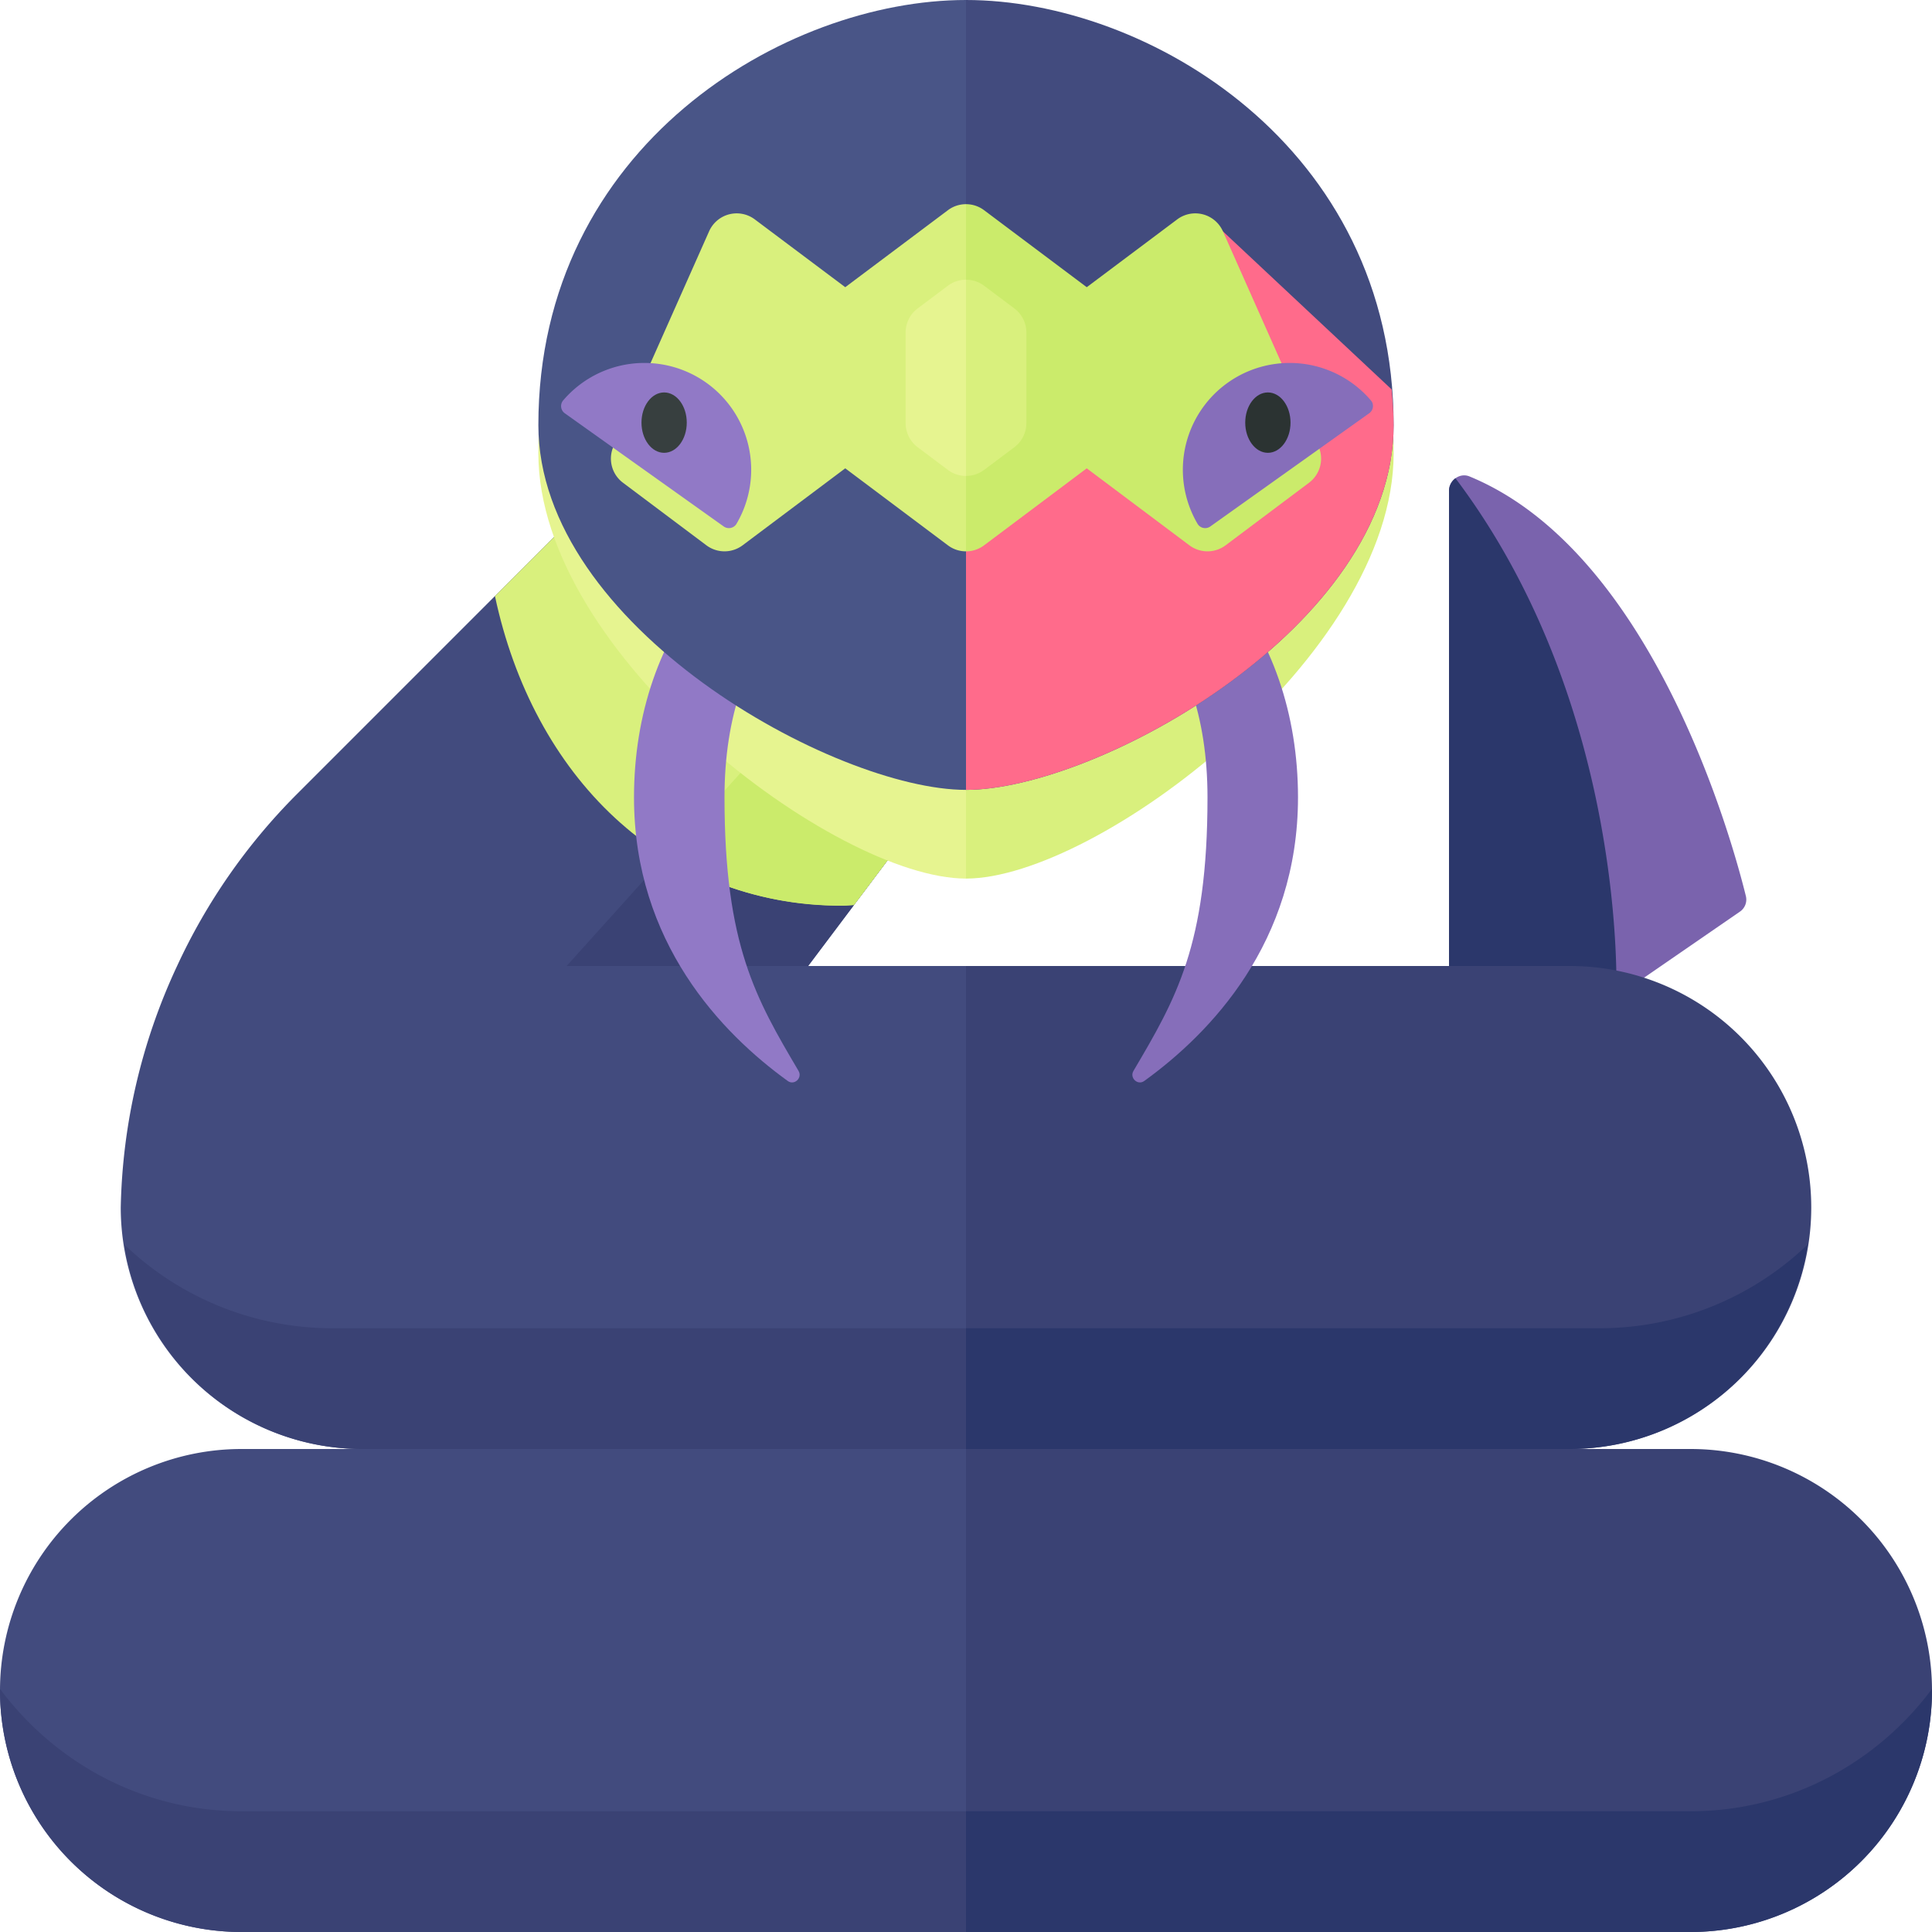 <svg xmlns="http://www.w3.org/2000/svg" width="32" height="32"><path fill="#7A63AD" d="M26.77 16.511l2.045-1.409a.242.242 0 00.102-.261c-.233-.944-1.545-5.701-4.578-6.95-.162-.067-.342.067-.339.243V17l2.77-.489z"/><path fill="#2B376B" d="M26.77 16.511s.209-4.782-2.663-8.59a.26.26 0 00-.107.213V17l2.77-.489z"/><path fill="#424B7E" d="M15.654 12.983c-2.852-.143-4.849-2.257-5.456-5.111L4.9 13.171A9.896 9.896 0 002.933 16 9.896 9.896 0 002 20a4 4 0 004 4h10v-8h-2.615l2.269-3.017z"/><path fill="#3A4274" d="M12.896 12.102L9.385 16h4l2.269-3.017a5.443 5.443 0 01-2.758-.881z"/><path fill="#D9F07D" d="M10.198 7.873l-2 2C8.826 12.828 10.943 15 13.958 15c.063 0 .124-.008.186-.01l1.509-2.006c-2.851-.143-4.848-2.258-5.455-5.111z"/><path fill="#3A4274" d="M26 16H16v8h10a4 4 0 000-8z"/><path fill="#424B7E" d="M16 24H4a4 4 0 000 8h12v-8z"/><path fill="#3A4274" d="M28 24H16v8h12a4 4 0 000-8zm-12 6H4c-1.642 0-3.086-.802-3.998-2.024L0 28a4 4 0 004 4h12v-2z"/><path fill="#2B376B" d="M28 30H16v2h12a4 4 0 004-4l-.002-.024C31.086 29.198 29.642 30 28 30z"/><path fill="#3A4274" d="M16 22H5.5a4.973 4.973 0 01-3.438-1.384A3.99 3.99 0 006 24h10v-2z"/><path fill="#2B376B" d="M16 22v2h10a3.99 3.99 0 003.938-3.384A4.973 4.973 0 0126.5 22H16z"/><path fill="#CBEB6B" d="M12.896 12.102l-1.875 2.082a5.507 5.507 0 002.937.816c.063 0 .124-.008.186-.01l1.509-2.006a5.453 5.453 0 01-2.757-.882z"/><path fill="#E6F490" d="M16 14.552c-2.167 0-7.083-3.705-7.083-7.042C8.917 2.885 13 1.469 16 1.469v13.083z"/><path fill="#9179C6" d="M12 13.207c0 2.451.525 3.341 1.226 4.53.069.116-.07.247-.179.167-1.091-.788-2.546-2.291-2.546-4.697 0-2.761 1.739-5 4.5-5-1.418 1.167-3.001 2.239-3.001 5z"/><path fill="#D9F07D" d="M16 14.552c2.167 0 7.083-3.705 7.083-7.042C23.083 2.885 19 1.469 16 1.469v13.083z"/><path fill="#866EBA" d="M20 13.207c0 2.451-.525 3.341-1.226 4.53-.069.116.07.247.179.167 1.091-.788 2.546-2.291 2.546-4.697 0-2.761-1.739-5-4.5-5 1.418 1.167 3.001 2.239 3.001 5z"/><path fill="#495587" d="M16 13.083c-2.167 0-7.083-2.705-7.083-6.042C8.917 2.417 13 0 16 0v13.083z"/><path fill="#424B7E" d="M16 13.083c2.167 0 7.083-2.705 7.083-6.042C23.083 2.417 19 0 16 0v13.083z"/><path fill="#FF6B8B" d="M23.083 7.042c0-.203-.017-.397-.033-.592l-2.796-2.619L16 9.132v3.951c2.167 0 7.083-2.705 7.083-6.041z"/><path fill="#D9F07D" d="M16 3.382a.496.496 0 00-.3.1L14 4.757l-1.498-1.123a.5.5 0 00-.757.197l-1.583 3.562a.499.499 0 00.157.603L11.7 9.032a.501.501 0 00.6 0L14 7.757l1.7 1.275c.089.067.194.1.3.1v-5.75z"/><path fill="#CBEB6B" d="M16.3 9.032L18 7.757l1.7 1.275a.501.501 0 00.6 0l1.381-1.036a.499.499 0 00.157-.603l-1.583-3.562a.5.5 0 00-.757-.197L18 4.757l-1.7-1.275a.496.496 0 00-.3-.1v5.75a.496.496 0 00.3-.1z"/><path fill="#866EBA" d="M20.048 8.719a.147.147 0 01-.211-.04 1.769 1.769 0 012.871-2.045c.055.064.038.164-.031.212l-2.629 1.873z"/><path fill="#9179C6" d="M11.986 8.719a.147.147 0 00.211-.04 1.769 1.769 0 00-2.871-2.045.146.146 0 00.03.212l2.63 1.873z"/><path fill="#E6F490" d="M16 4.633a.496.496 0 00-.3.1l-.5.375a.498.498 0 00-.2.4v1.5a.5.5 0 00.2.4l.5.375c.089.067.194.1.3.1v-3.25z"/><path fill="#D9F07D" d="M16.3 7.783l.5-.375a.5.5 0 00.2-.4v-1.5a.5.5 0 00-.2-.4l-.5-.375a.496.496 0 00-.3-.1v3.25a.503.503 0 00.3-.1z"/><ellipse fill="#2B3332" cx="21" cy="7" rx=".375" ry=".5"/><ellipse fill="#373F3F" cx="11" cy="7" rx=".375" ry=".5"/></svg>